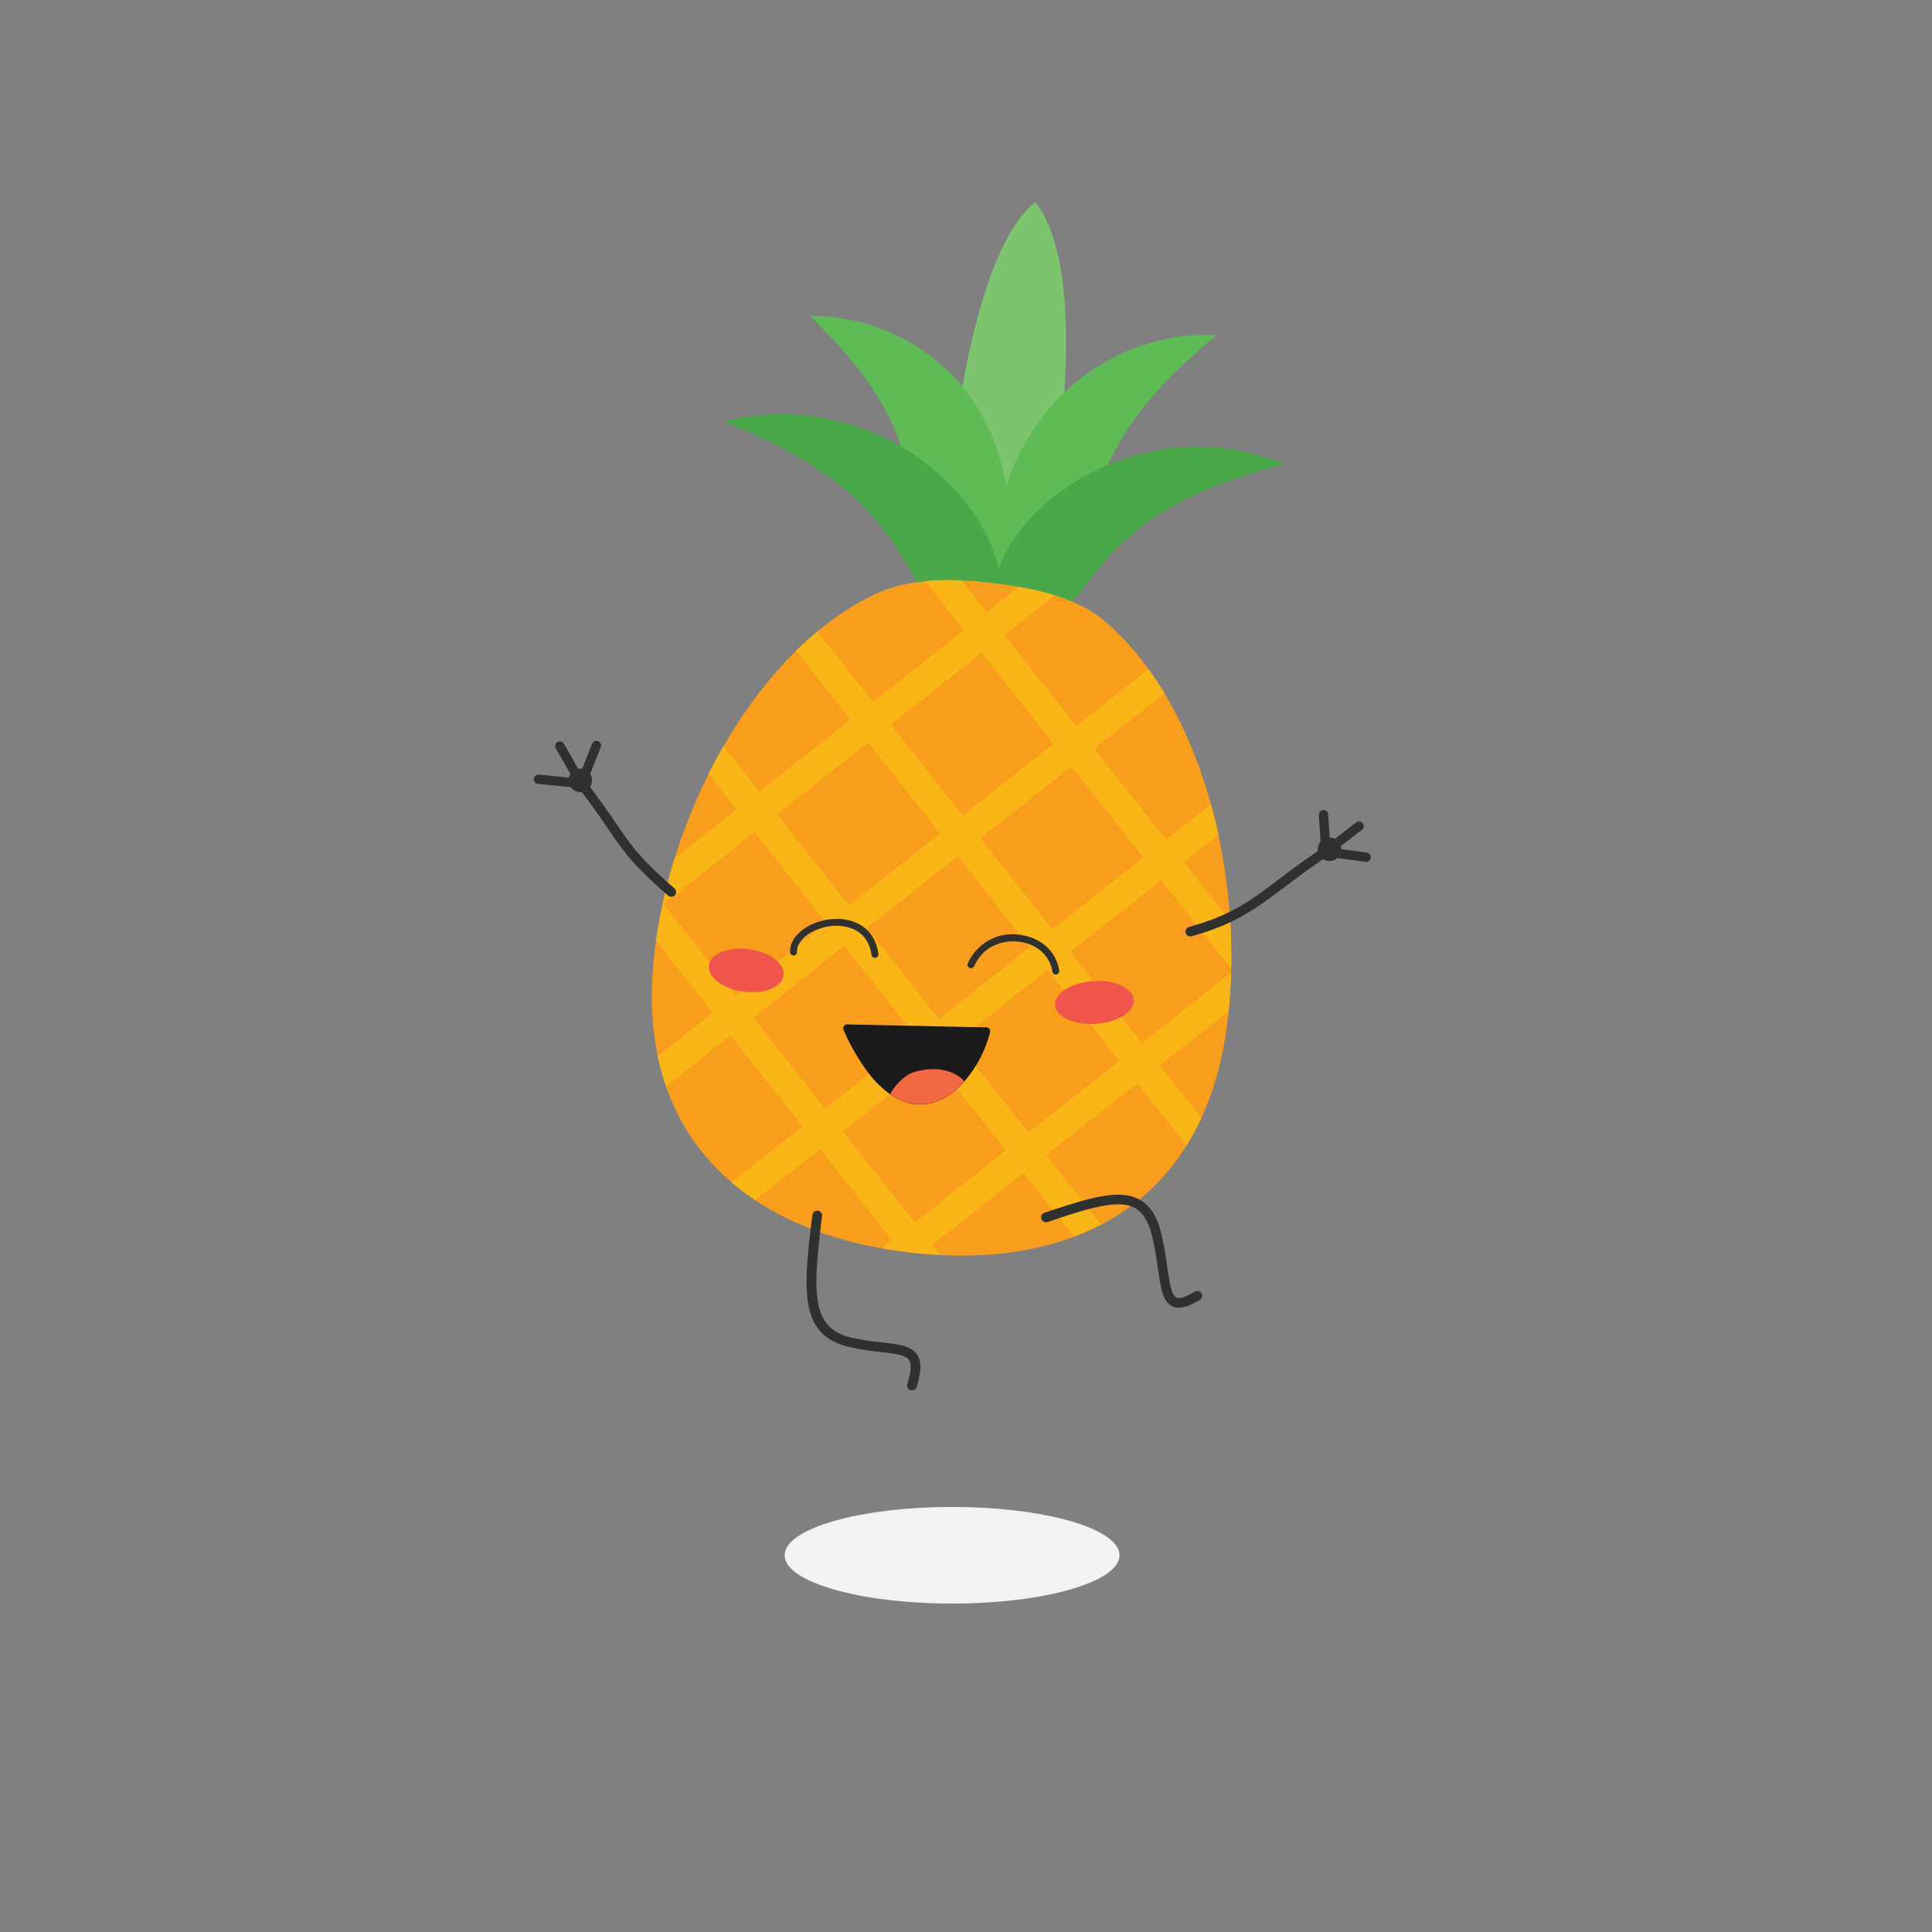 <svg id="Layer_1" data-name="Layer 1" xmlns="http://www.w3.org/2000/svg" viewBox="0 0 600 600"><rect x="0" y="0" width="600" height="600" fill="#808080" stroke="none"/><defs><style>.cls-1{fill:#f2f2f0;}.cls-2{fill:#7dc46f;}.cls-3{fill:#5ebb55;}.cls-4{fill:#49a948;}.cls-5{fill:#f89e1c;}.cls-6{fill:#fab616;}.cls-7{fill:#2f3030;}.cls-8{fill:#f0554b;}.cls-9{fill:#1c1b1b;}.cls-10{fill:#f26843;}</style></defs><path class="cls-1" d="M347.67,483c0,8.3-23.3,15-52,15s-52-6.71-52-15,23.3-15,52-15S347.67,474.69,347.67,483Z"/><path class="cls-2" d="M328.41,145.4c-4,33.84-14.53,60.42-23.57,59.35s-13.11-29.36-9.13-63.2,12.36-68.23,25.86-78.8C333.16,77.88,332.4,111.56,328.41,145.4Z"/><path class="cls-3" d="M284.41,167c-.1-3.75-.33-7.69-.82-11.73-2.74-23.1-13.27-38.8-32-57.15,22.72,0,44,12.35,54.25,32.56,8.37,16.51,8.79,32.48,4.93,44.87C307.55,185.89,285,188.65,284.41,167Z"/><path class="cls-3" d="M336.77,170.34c.61-3.69,1.36-7.57,2.37-11.53,5.77-22.66,18.08-37.61,38.7-54.76-22-1.14-44.26,9.92-56.9,29.34-10.33,15.86-12.89,31.6-10.83,44C311.83,187.79,333.3,191.68,336.77,170.34Z"/><path class="cls-4" d="M283.25,178.14c-1.65-3-3.51-6.08-5.62-9.22-12.11-17.87-28.11-27.89-52.58-38,20.39-5.55,44.63-.9,62.26,12.82,14.39,11.19,21.44,23.92,23.15,34.82C311.9,187.63,292.81,195.39,283.25,178.14Z"/><path class="cls-4" d="M336,183.2c2-2.74,4.14-5.58,6.58-8.4,14-16.12,30.94-23.93,56.34-30.72a72.3,72.3,0,0,0-63.2,4.4c-15.51,9.2-23.89,20.89-26.78,31.48C306.55,188.79,324.66,199,336,183.2Z"/><path class="cls-5" d="M381.27,316.72c-6.9,58.58-49.59,78-98.75,72.26s-86.16-34.65-79.26-93.23c5.37-45.51,32.49-94.28,68.76-111.36,10.41-4.9,24-4.74,35-3.45,11.4,1.35,26.18,3.78,35.44,11.47C373.1,217.84,386.57,271.74,381.27,316.72Z"/><path class="cls-6" d="M381.55,314.11c.39-3.95.65-8,.76-12L354.69,323.9l-22.31-28.27,28.27-22.31,21.7,27.5c.1-4.91,0-9.87-.3-14.83l-14.38-18.22,10.72-8.46q-1-4.83-2.34-9.56l-13.92,11-22.31-28.26,21.79-17.2q-2.34-3.92-5-7.5l-22.38,17.67L312,197.18l15.58-12.3a89.94,89.94,0,0,0-11.15-2.6l-10,7.87-7.81-9.89a80.92,80.92,0,0,0-11.21.25l12,15.19L271.11,218l-17.26-21.87c-2.27,1.88-4.5,3.89-6.66,6l16.9,21.41-28.27,22.31-11.13-14.11q-2.43,4.22-4.63,8.6l8.73,11-19.27,15.21a165.87,165.87,0,0,0-5.79,25.62l17.62,22.33-17.07,13.48a74,74,0,0,0,2.58,9.37l20-15.82,22.31,28.26-22,17.36a78.09,78.09,0,0,0,7.4,5.56l20.14-15.89,22.3,28.27-3.2,2.53q4.26.76,8.66,1.29c3.23.38,6.44.65,9.61.81l-2.49-3.15,28.27-22.31,15.61,19.78a74.4,74.4,0,0,0,8.44-3.76l-17-21.57,28.27-22.31,15.26,19.34a75.35,75.35,0,0,0,4.62-8.59l-12.86-16.29ZM355.1,266.29,326.83,288.6l-22.31-28.27L332.79,238Zm-35.3,27.86-28.27,22.31-22.31-28.27,28.27-22.31Zm-14.87-91.42L327.24,231,299,253.31,276.66,225Zm-35.3,27.85,22.31,28.27-28.26,22.31-22.32-28.27Zm-63.56,50.17,28.27-22.31,22.31,28.27L228.38,309Zm50.17,63.57-22.32-28.27,28.27-22.31L284.5,322Zm27.86,35.29-22.32-28.27L290.05,329l22.31,28.27Zm35.29-27.85-22.31-28.27,28.27-22.31,22.31,28.27Z"/><path class="cls-7" d="M366.07,406.12a4.73,4.73,0,0,1-2-.44c-3-1.41-3.59-5.67-4.45-11.58-.45-3.08-.95-6.57-1.86-10.35-1.06-4.39-2.79-7.19-5.27-8.56-5.08-2.81-13.65-.25-27.16,4.31a1.5,1.5,0,0,1-1-2.85c14.29-4.81,23.41-7.49,29.57-4.09,3.26,1.8,5.46,5.23,6.73,10.49.95,3.92,1.46,7.48,1.92,10.62.67,4.61,1.24,8.58,2.77,9.3.68.33,2.23.27,5.72-1.83a1.5,1.5,0,1,1,1.55,2.57C369.89,405.33,367.79,406.12,366.07,406.12Z"/><path class="cls-7" d="M283.22,431.77a1.51,1.51,0,0,1-.46-.07,1.49,1.49,0,0,1-1-1.88c1.19-3.73,1.37-6.16.55-7.43-1.07-1.65-4.43-2-8.68-2.51a87.28,87.28,0,0,1-9.9-1.56c-16-3.68-14.17-18.53-11.44-41a1.5,1.5,0,1,1,3,.36c-2.85,23.41-3.65,34.8,9.13,37.74a82.83,82.83,0,0,0,9.57,1.49c5.24.6,9,1,10.86,3.87,1.38,2.13,1.31,5.2-.21,10A1.49,1.49,0,0,1,283.22,431.77Z"/><path class="cls-7" d="M369.65,290.81a1.5,1.5,0,0,1-.4-2.94c13.14-3.64,18.92-8,27.66-14.61,4.17-3.16,8.9-6.73,15.36-10.93a1.5,1.5,0,0,1,1.63,2.52c-6.36,4.14-11,7.68-15.18,10.8-8.7,6.57-15,11.31-28.67,15.11A1.83,1.83,0,0,1,369.65,290.81Z"/><path class="cls-7" d="M412.22,265.58a1.45,1.45,0,0,1-.88-2.6l9.9-7.6a1.45,1.45,0,0,1,1.76,2.3l-9.9,7.6A1.44,1.44,0,0,1,412.22,265.58Z"/><path class="cls-7" d="M424.24,267.65l-.2,0-13.66-1.85-.79-12.62a1.45,1.45,0,1,1,2.89-.18l.64,10.25,11.31,1.53a1.45,1.45,0,0,1-.19,2.89Z"/><path class="cls-7" d="M409.3,263.17a3.64,3.64,0,1,1,3,4.18A3.64,3.64,0,0,1,409.3,263.17Z"/><path class="cls-7" d="M208.48,278.52a1.51,1.51,0,0,1-1-.37c-11-9.58-13.88-13.78-18.63-20.74-2.44-3.58-5.48-8-10.46-14.43a1.5,1.5,0,1,1,2.37-1.85c5,6.47,8.11,11,10.57,14.59,4.77,7,7.39,10.84,18.12,20.17a1.49,1.49,0,0,1,.15,2.11A1.47,1.47,0,0,1,208.48,278.52Z"/><path class="cls-7" d="M180.23,244.29a1.45,1.45,0,0,1-1.26-.73l-6.35-11.16a1.44,1.44,0,0,1,2.51-1.43l6.36,11.16a1.45,1.45,0,0,1-1.26,2.16Z"/><path class="cls-7" d="M181.49,244.91,167,243.43a1.45,1.45,0,0,1,.29-2.88l12.34,1.25L183.86,231a1.45,1.45,0,0,1,2.7,1.06Z"/><path class="cls-7" d="M183.8,242.93a3.64,3.64,0,1,0-4.22,3A3.63,3.63,0,0,0,183.8,242.93Z"/><path class="cls-8" d="M327.66,312.12c.24,3.66,5.9,6.28,12.65,5.84s12-3.76,11.8-7.42-5.9-6.28-12.65-5.84S327.42,308.45,327.66,312.12Z"/><path class="cls-8" d="M220.17,299.79c-.5,3.64,4.29,7.3,10.69,8.17s12-1.37,12.5-5-4.3-7.3-10.7-8.17S220.66,296.16,220.17,299.79Z"/><path class="cls-9" d="M262.05,320a64.6,64.6,0,0,0,8.06,13.75,32.53,32.53,0,0,0,4.58,4.73c4,3.39,7.77,4.43,10.79,4.5,5.36.11,10.2-2.76,14-7.13a37.45,37.45,0,0,0,7.95-15.14,1.31,1.31,0,0,0-.15-1.12,1.09,1.09,0,0,0-.88-.53l-43.36-.92a1.1,1.1,0,0,0-1,.61A1.32,1.32,0,0,0,262.05,320Z"/><path class="cls-10" d="M276.43,339.77a16.41,16.41,0,0,0,9.05,3.16c5.36.11,10.2-2.76,14-7.13-3.41-3.68-9-4.61-15.16-3C279.53,334.08,276.43,339.77,276.43,339.77Z"/><path class="cls-7" d="M271.72,297.46a1.06,1.06,0,0,1-1.06-.92c-1.3-9-9.45-9.13-11.91-9-5.43.39-11.25,3.69-11.25,8a1.08,1.08,0,1,1-2.15,0c0-5.66,6.87-9.66,13.24-10.12,6-.44,13,2.17,14.2,10.78a1.08,1.08,0,0,1-.91,1.22Z"/><path class="cls-7" d="M327.87,302.64a1.07,1.07,0,0,1-1.06-.93c-.7-4.84-4.68-8.46-10.16-9.23-4.66-.65-11.16.94-14.12,7.56a1.07,1.07,0,0,1-1.42.54,1.08,1.08,0,0,1-.54-1.42,15.17,15.17,0,0,1,16.37-8.81c6.46.9,11.16,5.24,12,11.06a1.07,1.07,0,0,1-.92,1.21Z"/></svg>